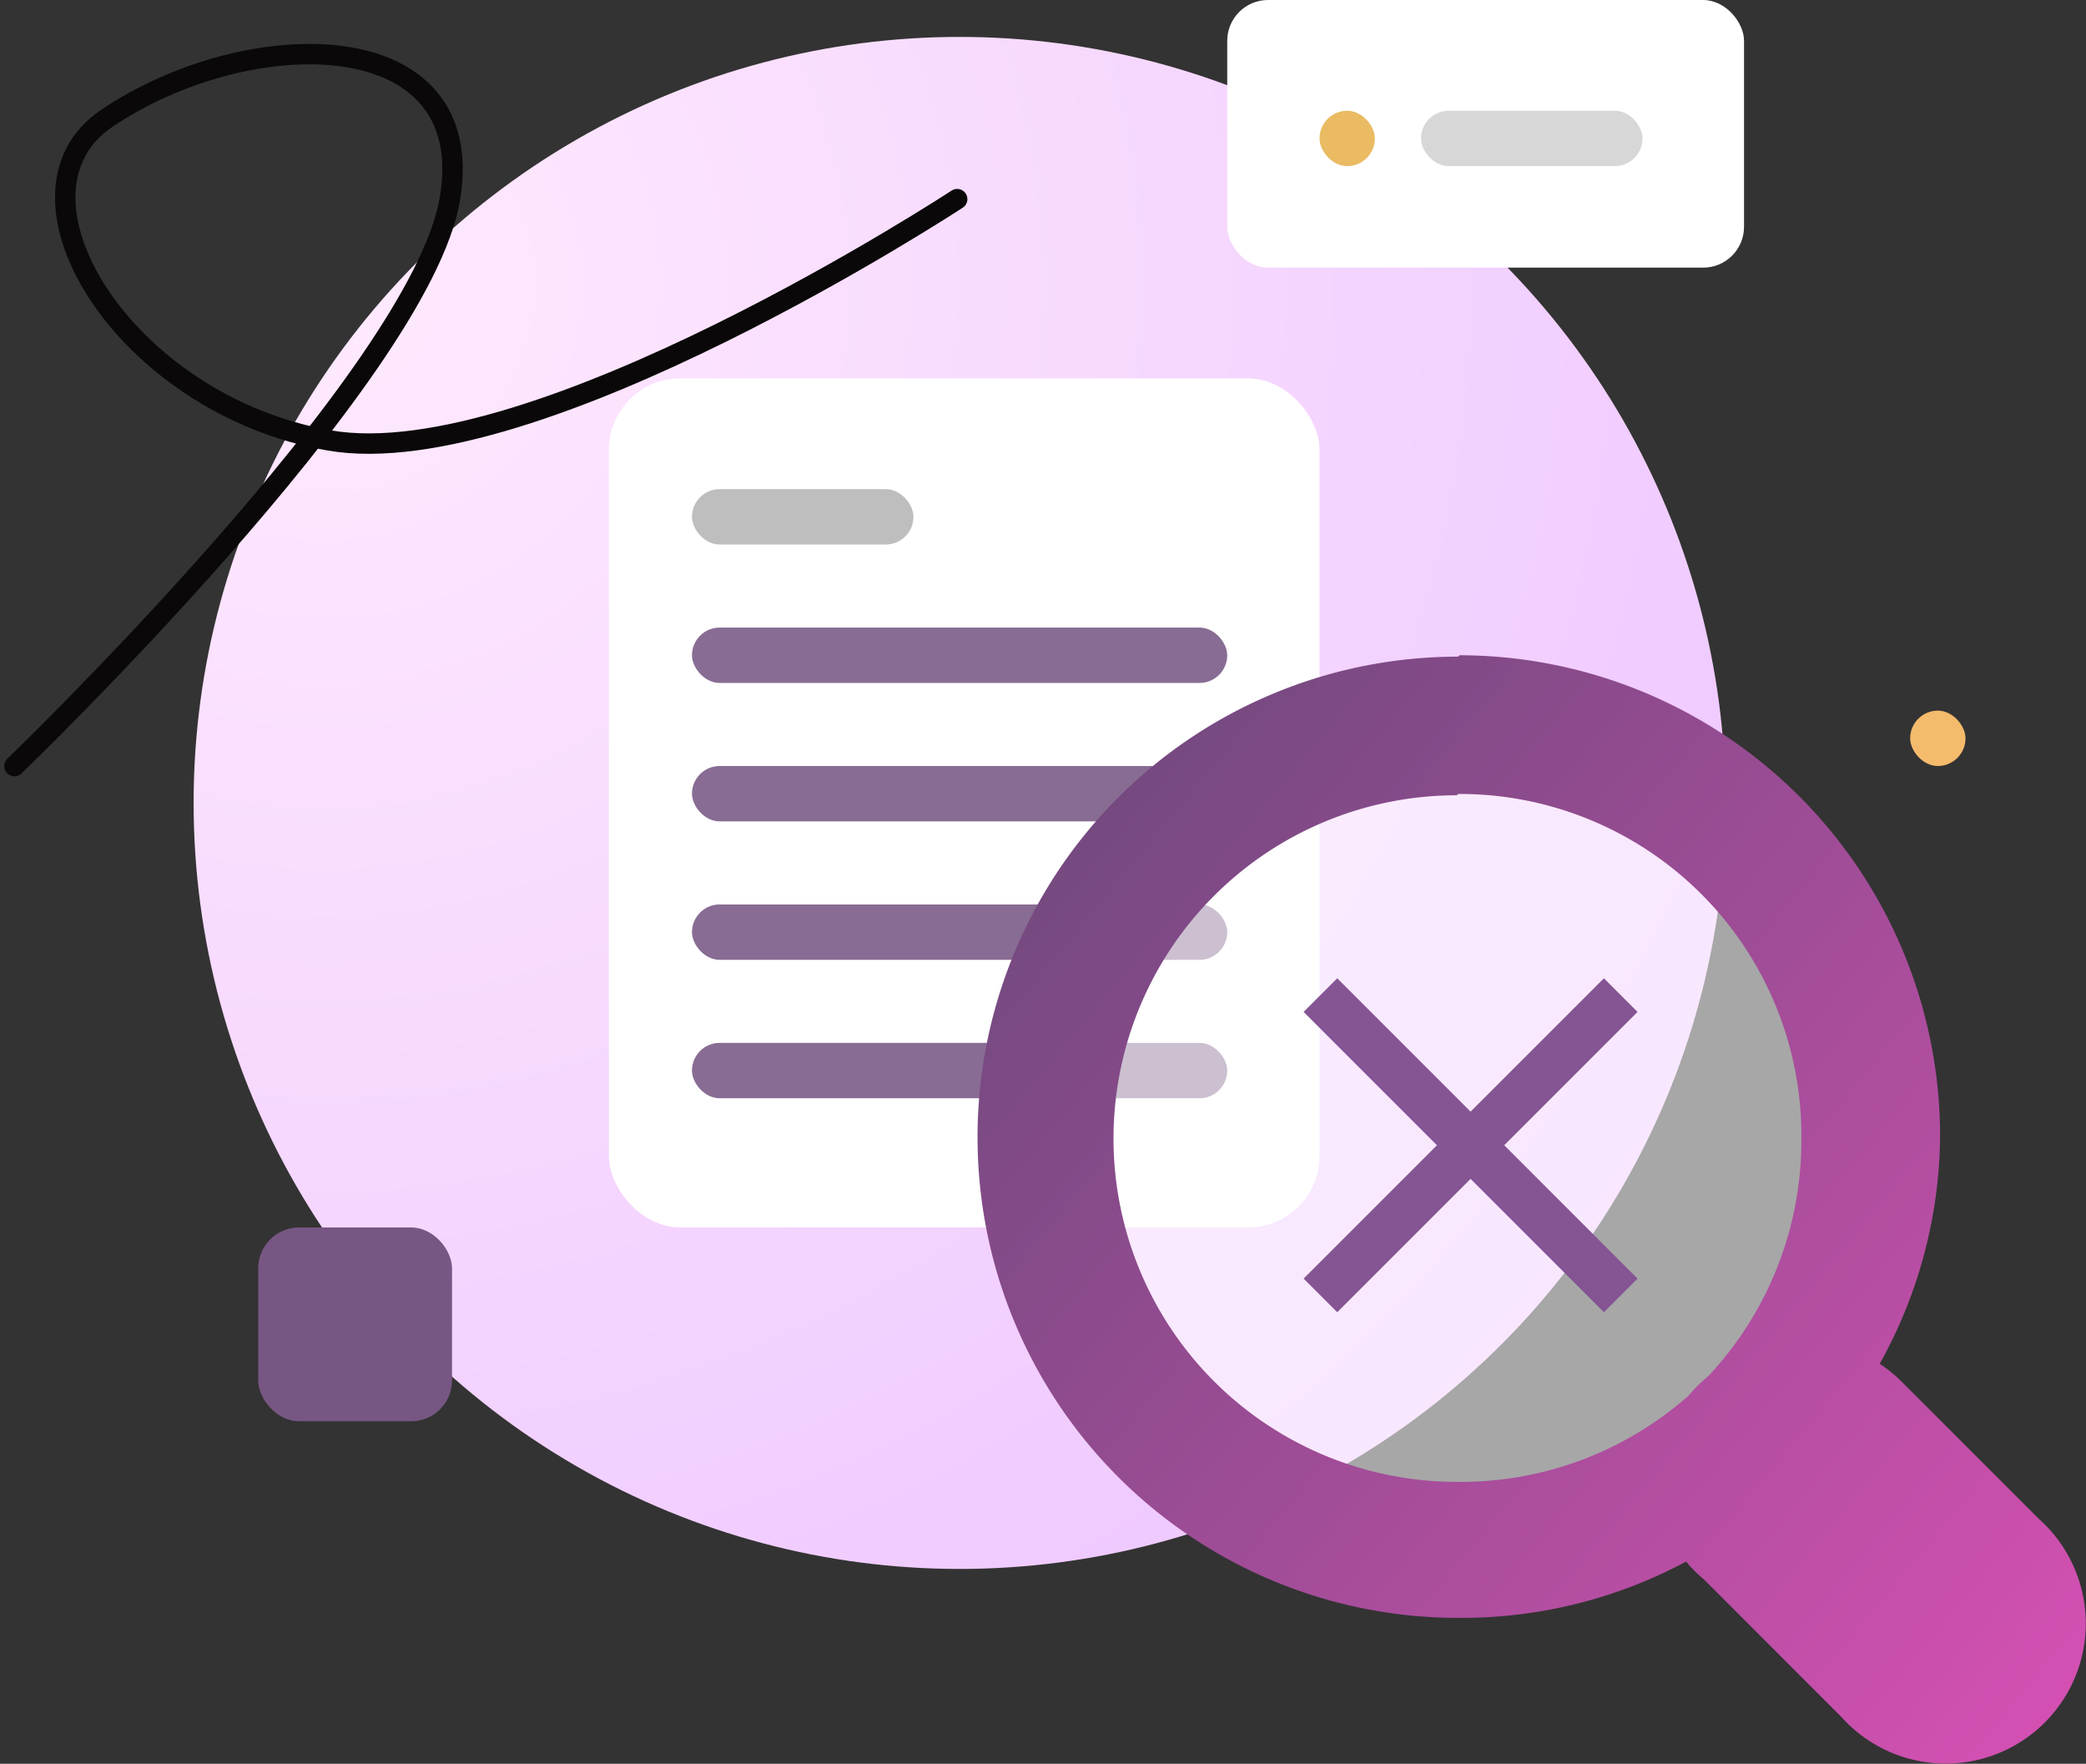 <svg xmlns="http://www.w3.org/2000/svg" xmlns:xlink="http://www.w3.org/1999/xlink" width="204.338" height="172.765" viewBox="0 0 204.338 172.765">
  <rect x="0" y="0" width="204.338" height="172.765" fill="#333333" stroke="none"/>
  <defs>
    <radialGradient id="radial-gradient" cx="0.082" cy="0.158" r="1.573" gradientUnits="objectBoundingBox">
      <stop offset="0" stop-color="#ffeafe"/>
      <stop offset="1" stop-color="#e6b7ff"/>
    </radialGradient>
    <linearGradient id="linear-gradient" x1="0.082" y1="0.092" x2="1.391" y2="1.18" gradientUnits="objectBoundingBox">
      <stop offset="0" stop-color="#71497e"/>
      <stop offset="1" stop-color="#f953c6"/>
    </linearGradient>
  </defs>
  <g id="Group_1729" data-name="Group 1729" transform="translate(-3510.17 11774)">
    <circle id="Ellipse_530" data-name="Ellipse 530" cx="75.033" cy="75.033" r="75.033" transform="translate(3529.136 -11770.384)" fill="url(#radial-gradient)"/>
    <rect id="Rectangle_745" data-name="Rectangle 745" width="69.609" height="83.169" rx="7" transform="translate(3569.817 -11736.936)" fill="#fff"/>
    <rect id="Rectangle_751" data-name="Rectangle 751" width="50.625" height="26.216" rx="4" transform="translate(3630.385 -11774)" fill="#fff"/>
    <rect id="Rectangle_746" data-name="Rectangle 746" width="52.433" height="5.424" rx="2.712" transform="translate(3577.953 -11712.527)" fill="#886c93"/>
    <rect id="Rectangle_750" data-name="Rectangle 750" width="21.696" height="5.424" rx="2.712" transform="translate(3577.953 -11726.088)" fill="#bebebe"/>
    <rect id="Rectangle_753" data-name="Rectangle 753" width="21.696" height="5.424" rx="2.712" transform="translate(3649.369 -11763.152)" fill="#d7d7d7"/>
    <rect id="Rectangle_752" data-name="Rectangle 752" width="5.424" height="5.424" rx="2.712" transform="translate(3639.425 -11763.152)" fill="#eabb63"/>
    <rect id="Rectangle_754" data-name="Rectangle 754" width="5.424" height="5.424" rx="2.712" transform="translate(3697.282 -11704.392)" fill="#f5bb6c"/>
    <rect id="Rectangle_755" data-name="Rectangle 755" width="18.984" height="18.984" rx="4" transform="translate(3535.464 -11653.767)" fill="#775683"/>
    <rect id="Rectangle_747" data-name="Rectangle 747" width="52.433" height="5.424" rx="2.712" transform="translate(3577.953 -11698.967)" fill="#886c93"/>
    <rect id="Rectangle_748" data-name="Rectangle 748" width="52.433" height="5.424" rx="2.712" transform="translate(3577.953 -11685.407)" fill="#886c93"/>
    <rect id="Rectangle_749" data-name="Rectangle 749" width="52.433" height="5.424" rx="2.712" transform="translate(3577.953 -11671.847)" fill="#886c93"/>
    <path id="Path_5335" data-name="Path 5335" d="M3511.584-11698.4s39.693-38.17,42.652-55.531-19.69-17.289-33.594-7.923c-11.036,7.435,1.671,28.082,21.8,31.561s61.49-23.638,61.49-23.638" transform="translate(0 -0.563)" fill="none" stroke="#0a0808" stroke-linecap="round" stroke-width="2"/>
    <g id="Group_1728" data-name="Group 1728" transform="translate(3605.927 -11709.815)">
      <circle id="Ellipse_531" data-name="Ellipse 531" cx="39.324" cy="39.324" r="39.324" transform="translate(8.186 8.136)" fill="rgba(255,255,255,0.57)"/>
      <path id="Icon_open-magnifying-glass" data-name="Icon open-magnifying-glass" d="M47.077.09a47.077,47.077,0,0,0,0,94.155A46.531,46.531,0,0,0,69.406,88.73a13.449,13.449,0,0,0,1.749,1.749L84.6,103.929A13.72,13.72,0,1,0,103.974,84.56L90.523,71.109a13.451,13.451,0,0,0-2.152-1.749,46.445,46.445,0,0,0,5.918-22.328A47.129,47.129,0,0,0,47.212-.045Zm0,13.451A33.468,33.468,0,0,1,80.7,47.167,33.729,33.729,0,0,1,71.827,70.3l-.4.4a13.449,13.449,0,0,0-1.749,1.749,33.658,33.658,0,0,1-22.732,8.474,33.627,33.627,0,0,1,0-67.254Z" transform="translate(0 0.045)" fill="url(#linear-gradient)"/>
    </g>
    <path id="Icon_material-close" data-name="Icon material-close" d="M40.21,10.794,36.916,7.5,23.855,20.561,10.794,7.5,7.5,10.794,20.561,23.855,7.5,36.916l3.294,3.294L23.855,27.15,36.916,40.21l3.294-3.294L27.15,23.855Z" transform="translate(3630.368 -11685.675)" fill="#845493"/>
  </g>
</svg>
